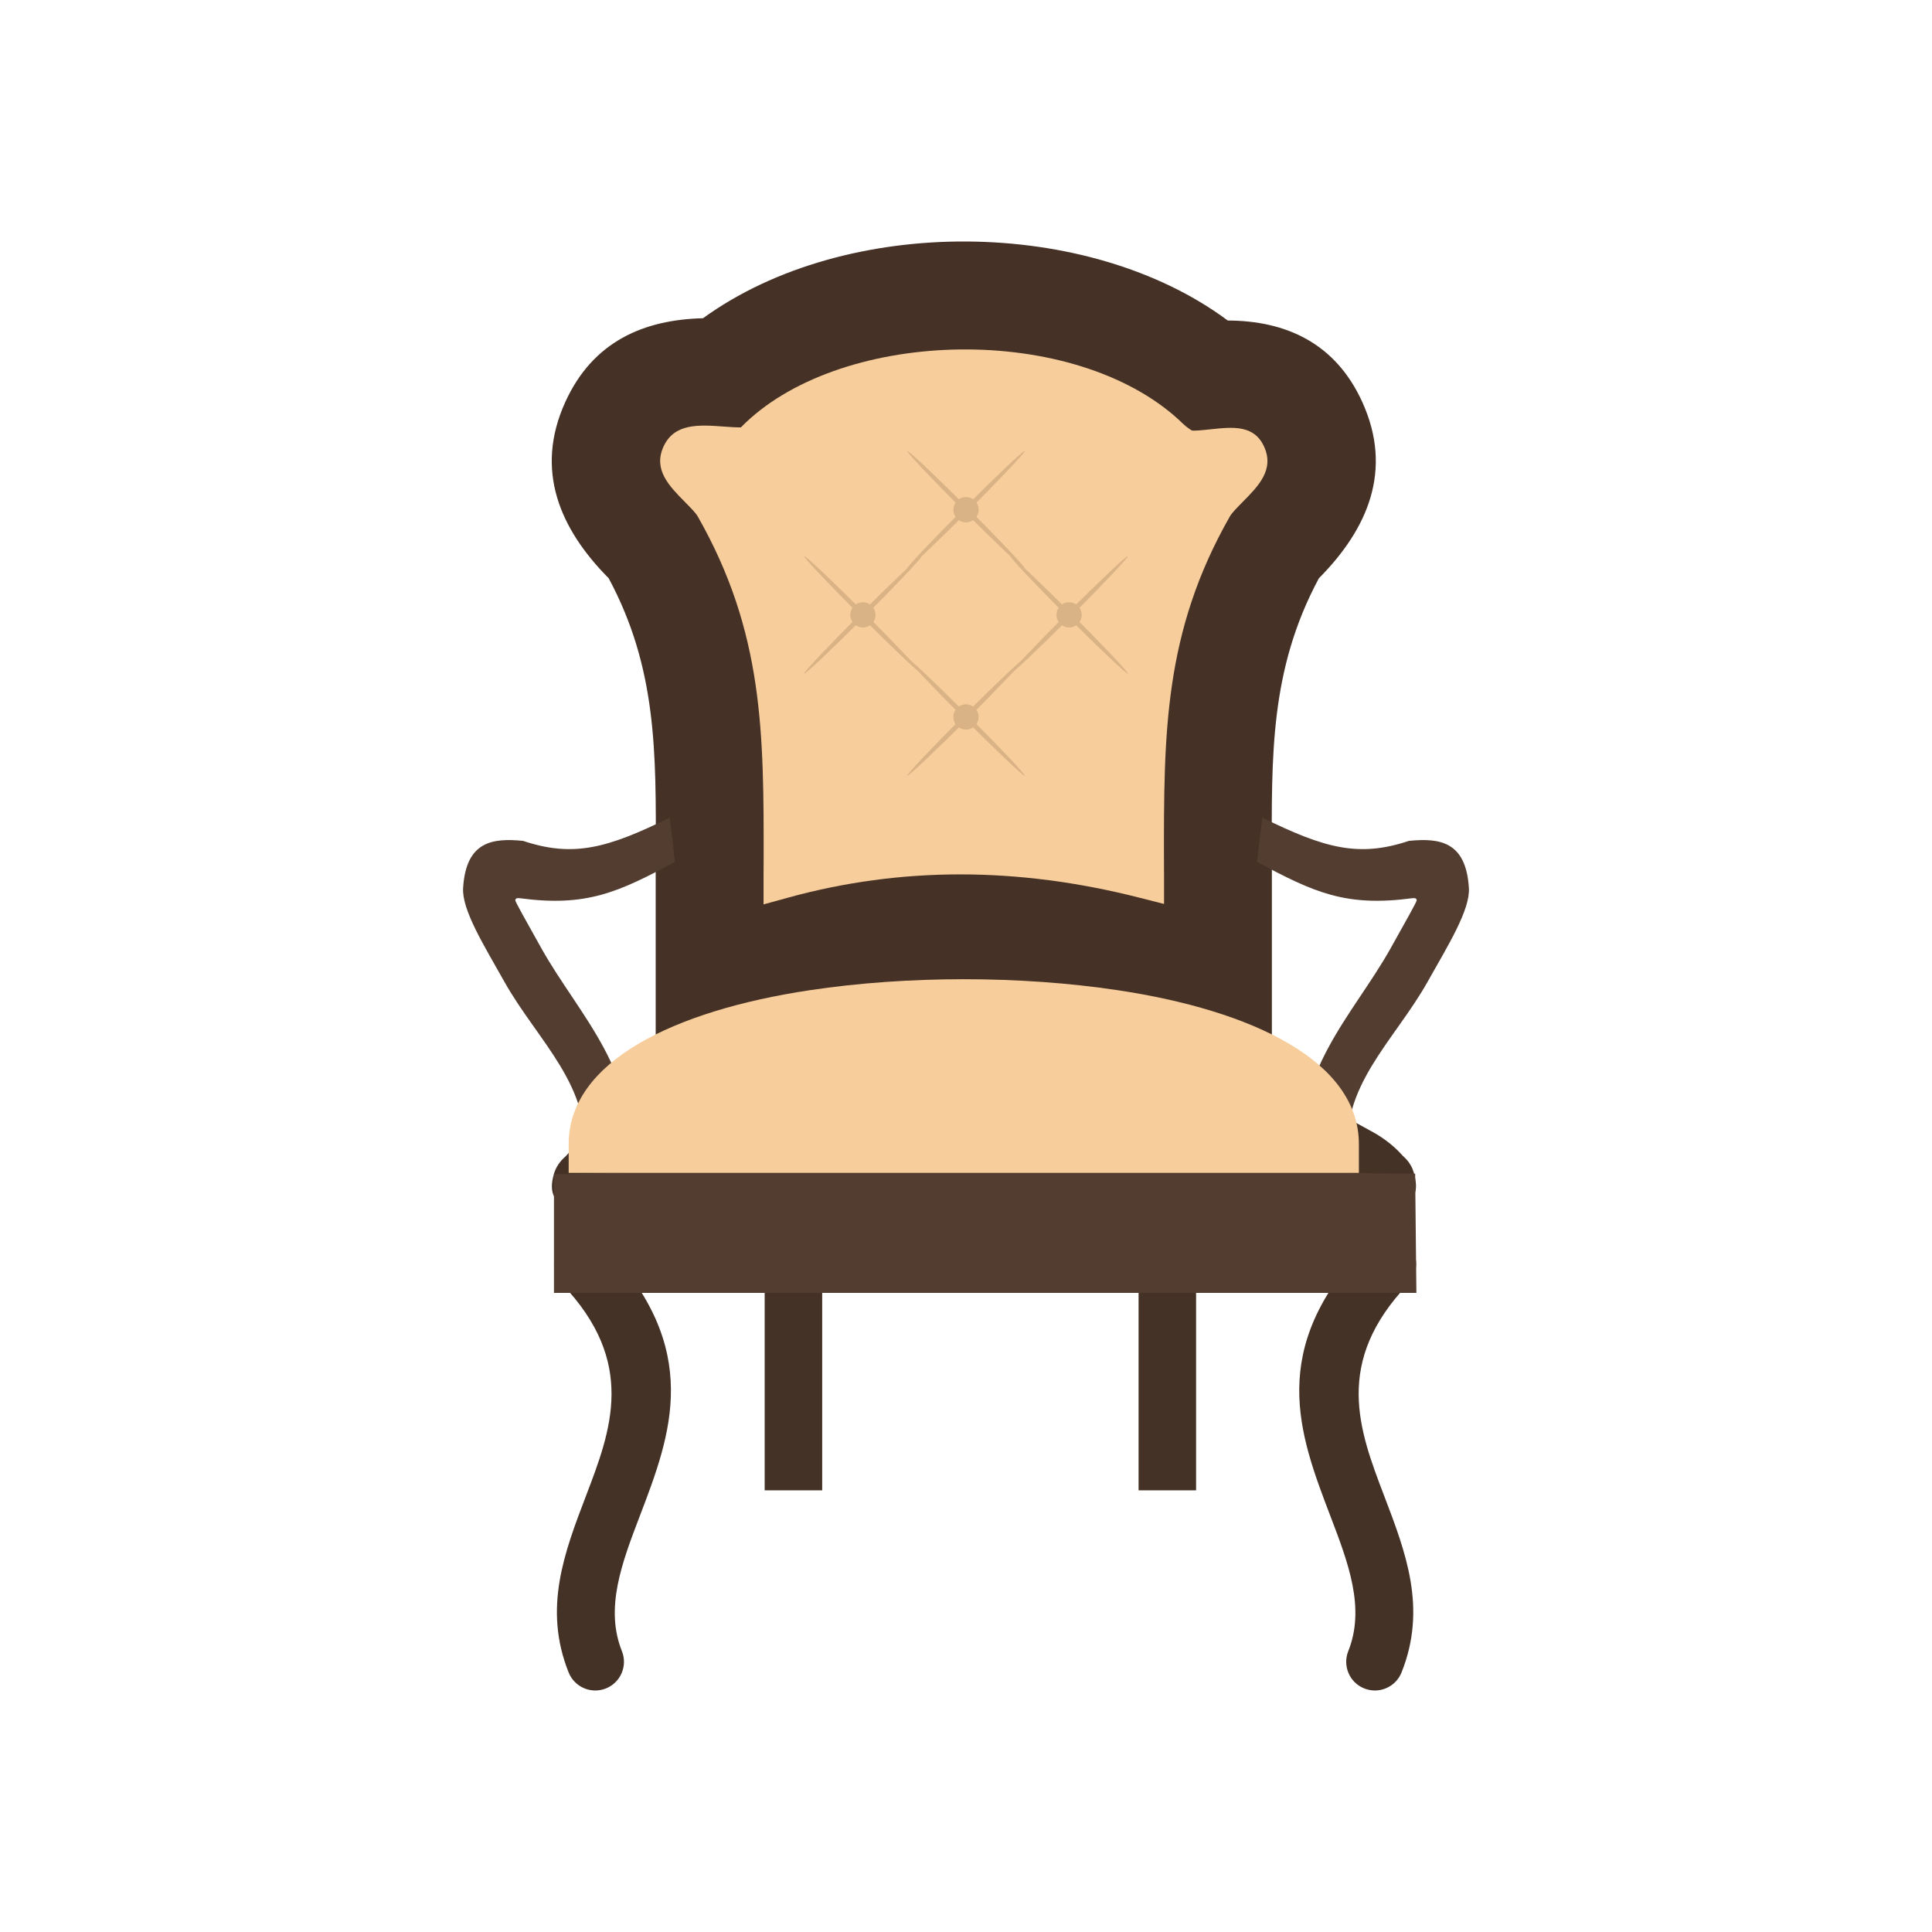 <?xml version="1.0" encoding="UTF-8"?>
<!DOCTYPE svg PUBLIC "-//W3C//DTD SVG 1.1//EN" "http://www.w3.org/Graphics/SVG/1.1/DTD/svg11.dtd">
<!-- Creator: CorelDRAW -->
<svg xmlns="http://www.w3.org/2000/svg" xml:space="preserve" width="2048px" height="2048px" style="shape-rendering:geometricPrecision; text-rendering:geometricPrecision; image-rendering:optimizeQuality; fill-rule:evenodd; clip-rule:evenodd"
viewBox="0 0 2048 2048"
 xmlns:xlink="http://www.w3.org/1999/xlink">
 <defs>
  <style type="text/css">
   <![CDATA[
    .fil0 {fill:none}
    .fil2 {fill:#453125}
    .fil5 {fill:#D9B385}
    .fil1 {fill:#453227;fill-rule:nonzero}
    .fil4 {fill:#523D30;fill-rule:nonzero}
    .fil3 {fill:#F7CD9B;fill-rule:nonzero}
   ]]>
  </style>
 </defs>
 <g id="Layer_x0020_1">
  <rect class="fil0" width="2048" height="2048"/>
  <rect class="fil0" x="255.999" y="255.999" width="1536" height="1536"/>
  <path class="fil1" d="M595.688 1360.99c-11.575,-12.168 -11.097,-31.416 1.071,-42.992 12.169,-11.576 31.417,-11.097 42.993,1.071 106.093,110.945 71.675,201.038 38.378,288.202 -18.803,49.222 -37.166,97.291 -18.886,142.994 6.248,15.587 -1.324,33.292 -16.911,39.54 -15.588,6.247 -33.292,-1.325 -39.54,-16.912 -27.18,-67.952 -4.655,-126.917 18.411,-187.297 26.567,-69.543 54.026,-141.426 -25.517,-224.606z"/>
  <path class="fil1" d="M1448.72 1319.07c11.576,-12.168 30.826,-12.647 42.993,-1.071 12.168,11.576 12.647,30.824 1.071,42.992 -79.543,83.179 -52.083,155.062 -25.517,224.607 23.066,60.379 45.591,119.343 18.41,187.296 -6.247,15.587 -23.952,23.159 -39.539,16.912 -15.588,-6.248 -23.16,-23.953 -16.912,-39.54 18.28,-45.703 -0.081,-93.77 -18.886,-142.993 -33.298,-87.167 -67.714,-177.26 38.379,-288.203z"/>
  <polygon class="fil1" points="810.584,1579.82 810.584,1340.03 871.561,1340.03 871.561,1579.82 "/>
  <polygon class="fil1" points="1206.93,1579.82 1206.93,1340.03 1267.9,1340.03 1267.9,1579.82 "/>
  <path class="fil2" d="M1301.48 339.756c61.077,0.237 113.985,23.426 142.603,86.407 32.867,72.326 5.747,134.512 -45.755,186.58 -0.08,0.083 -0.162,0.163 -0.242,0.244 -52.204,97.175 -50.08,188.506 -49.929,297.15 0.063,1.494 0.093,2.994 0.094,4.5 0.002,5.675 0.002,11.352 0.002,17.028l0 173.674 -168.291 -42.878c-53.065,-13.52 -107.463,-21.274 -162.273,-21.247 -51.491,0.025 -102.282,6.874 -151.918,20.529l-170.711 46.959 0 -177.038c0,-5.683 0,-11.365 0.002,-17.048 0.001,-1.239 0.001,-2.479 0.004,-3.717 0.001,-0.36 0.001,-0.722 0.004,-1.082 0.006,-1.643 0.038,-3.268 0.097,-4.874 0.197,-106.37 1.433,-196.334 -49.937,-291.957 -0.081,-0.081 -0.162,-0.162 -0.242,-0.244 -51.502,-52.068 -78.621,-114.254 -45.755,-186.58 29.298,-64.476 83.551,-87.27 145.974,-88.817 151.814,-110.016 408.301,-107.689 556.272,2.409z"/>
  <path class="fil3" d="M1262.97 456.136c1.387,0.934 11.079,-0.092 20.568,-1.096 23.236,-2.46 45.883,-4.859 56.463,18.421 11.108,24.445 -6.027,41.771 -22.952,58.884 -5.609,5.67 -11.183,11.307 -13.323,15.063 -70.139,123.062 -70.028,230.095 -69.889,365.514 0.05,44.78 0.094,-40.135 0.094,18.744l0 26.565 -25.736 -6.557c-65.081,-16.585 -128.595,-24.816 -190.557,-24.785 -62.015,0.031 -122.74,8.271 -182.185,24.624l-26.059 7.168 0 -27.014c0,-58.879 0.044,26.036 0.093,-18.744 0.139,-135.418 0.249,-242.452 -69.888,-365.514 -2.141,-3.756 -7.714,-9.392 -13.323,-15.063 -16.925,-17.113 -34.061,-34.439 -22.952,-58.884 11.422,-25.136 37.891,-23.2 64.059,-21.286 6.429,0.47 12.83,0.938 18.015,0.831 101.023,-103.401 343.325,-112.306 459.677,-12.053 9.283,7.998 8.467,8.828 17.895,15.183z"/>
  <path class="fil4" d="M1332.45 913.653c60.588,32.41 94.017,47.931 164.796,38.458 2.711,-0.269 4.395,0.165 4.526,2.252 0.087,1.402 -12.02,22.988 -27.87,51.249 -39.858,71.066 -106.161,132.939 -91.567,233.406l47.408 -10.955c-10.922,-75.188 48.469,-124.734 83.635,-187.436 21.552,-38.427 45.157,-76.115 43.706,-99.365 -3.084,-49.338 -30.94,-53.138 -63.615,-49.89 -53.301,17.844 -89.515,7.727 -155.352,-24.644l-5.666 46.924z"/>
  <path class="fil4" d="M715.548 913.653c-60.587,32.41 -94.017,47.931 -164.796,38.458 -2.711,-0.269 -4.395,0.165 -4.525,2.252 -0.089,1.402 12.019,22.988 27.869,51.249 39.858,71.066 106.162,132.939 91.567,233.406l-47.408 -10.955c10.922,-75.188 -48.468,-124.734 -83.635,-187.436 -21.552,-38.427 -45.157,-76.115 -43.706,-99.365 3.084,-49.338 30.94,-53.138 63.615,-49.89 53.301,17.844 89.515,7.727 155.352,-24.644l5.666 46.924z"/>
  <path class="fil1" d="M719.542 1125.93c95.392,-23.832 192.973,-36.711 293.023,-37.193 99.899,-0.481 201.851,11.437 306.081,37.193l7.384 2.858 127.69 70.409 0.022 -0.041c16.611,9.008 27.187,19.11 33.363,26.165 5.67,4.911 9.542,10.691 11.465,17.388 5.89,20.508 1.922,32.123 -21.052,38.459l-0.005 -0.017c-20.011,5.7 -24.927,-0.615 -33.55,-12.416 -0.308,-0.422 -0.746,-1.019 -1.342,-1.757l-0.671 2.32c0.004,0.184 -0.02,0.28 -0.077,0.263 -53.433,-15.604 -221.008,-24.602 -391.275,-25.394 -170.12,-0.79 -341.166,6.68 -401.553,24.018 -1.573,0.451 -2.161,-1.573 -2.42,-3.751 -2.148,2.399 -3.657,4.368 -4.591,5.585 -9.12,11.903 -14.105,18.481 -34.309,12.539l0.019 -0.065c-20.648,-6.022 -26.386,-18.066 -20.551,-38.163 2.106,-7.209 6.367,-13.455 12.599,-18.79 5.052,-5.842 12.633,-13.62 23.213,-21.473l84.15 -71.707 12.385 -6.431zm293.262 23.547c-92.244,0.444 -182.741,12.152 -271.684,33.844l-13.189 11.239c85.287,-8.144 204.673,-11.68 322.908,-11.131 94.354,0.438 188.476,3.5 264.388,8.91l-15.072 -8.31c-98.157,-23.927 -193.857,-35.003 -287.349,-34.553zm429.818 117.502c-0.393,-0.489 -0.856,-1.039 -1.395,-1.643 0.398,1.795 0.709,3.358 0.724,3.963l0.671 -2.32z"/>
  <path class="fil4" d="M1500.12 1244.15l1 95.649 0.32 30.728 -30.69 0 -623.667 0 -229.361 0 -30.488 0 0 -30.489 0 -95.29c105.899,0 276.441,-16.381 447.992,-16.305 174.604,0.078 350.302,16.608 464.893,15.707z"/>
  <path class="fil3" d="M1440.48 1212.8l0 0.001 0 30.489 -30.488 0 -776.672 0 -30.489 0 0 -30.489 0 -0.001c0,-87.716 112.045,-141.535 255.461,-163.122 51.687,-7.78 107.602,-11.672 163.363,-11.672 55.763,0 111.678,3.892 163.365,11.672 143.415,21.588 255.46,75.406 255.46,163.122z"/>
  <ellipse class="fil5" transform="matrix(0.385 -0.385 0.385 0.385 1024 760.011)" rx="4.687" ry="161.979"/>
  <ellipse class="fil5" transform="matrix(-0.385 -0.385 0.385 -0.385 1024 760.011)" rx="4.687" ry="161.979"/>
  <circle class="fil5" transform="matrix(0.606 -0.606 0.606 0.606 1024 760.011)" r="15.625"/>
  <ellipse class="fil5" transform="matrix(0.385 -0.385 0.385 0.385 914.703 651.784)" rx="4.687" ry="161.979"/>
  <ellipse class="fil5" transform="matrix(-0.385 -0.385 0.385 -0.385 914.703 651.784)" rx="4.687" ry="161.979"/>
  <circle class="fil5" transform="matrix(0.606 -0.606 0.606 0.606 914.703 651.784)" r="15.625"/>
  <ellipse class="fil5" transform="matrix(0.385 -0.385 0.385 0.385 1133.3 651.784)" rx="4.687" ry="161.979"/>
  <ellipse class="fil5" transform="matrix(-0.385 -0.385 0.385 -0.385 1133.3 651.784)" rx="4.687" ry="161.979"/>
  <circle class="fil5" transform="matrix(0.606 -0.606 0.606 0.606 1133.3 651.784)" r="15.625"/>
  <ellipse class="fil5" transform="matrix(0.385 -0.385 0.385 0.385 1024 540.344)" rx="4.687" ry="161.979"/>
  <ellipse class="fil5" transform="matrix(-0.385 -0.385 0.385 -0.385 1024 540.344)" rx="4.687" ry="161.979"/>
  <circle class="fil5" transform="matrix(0.606 -0.606 0.606 0.606 1024 540.344)" r="15.625"/>
 </g>
</svg>

